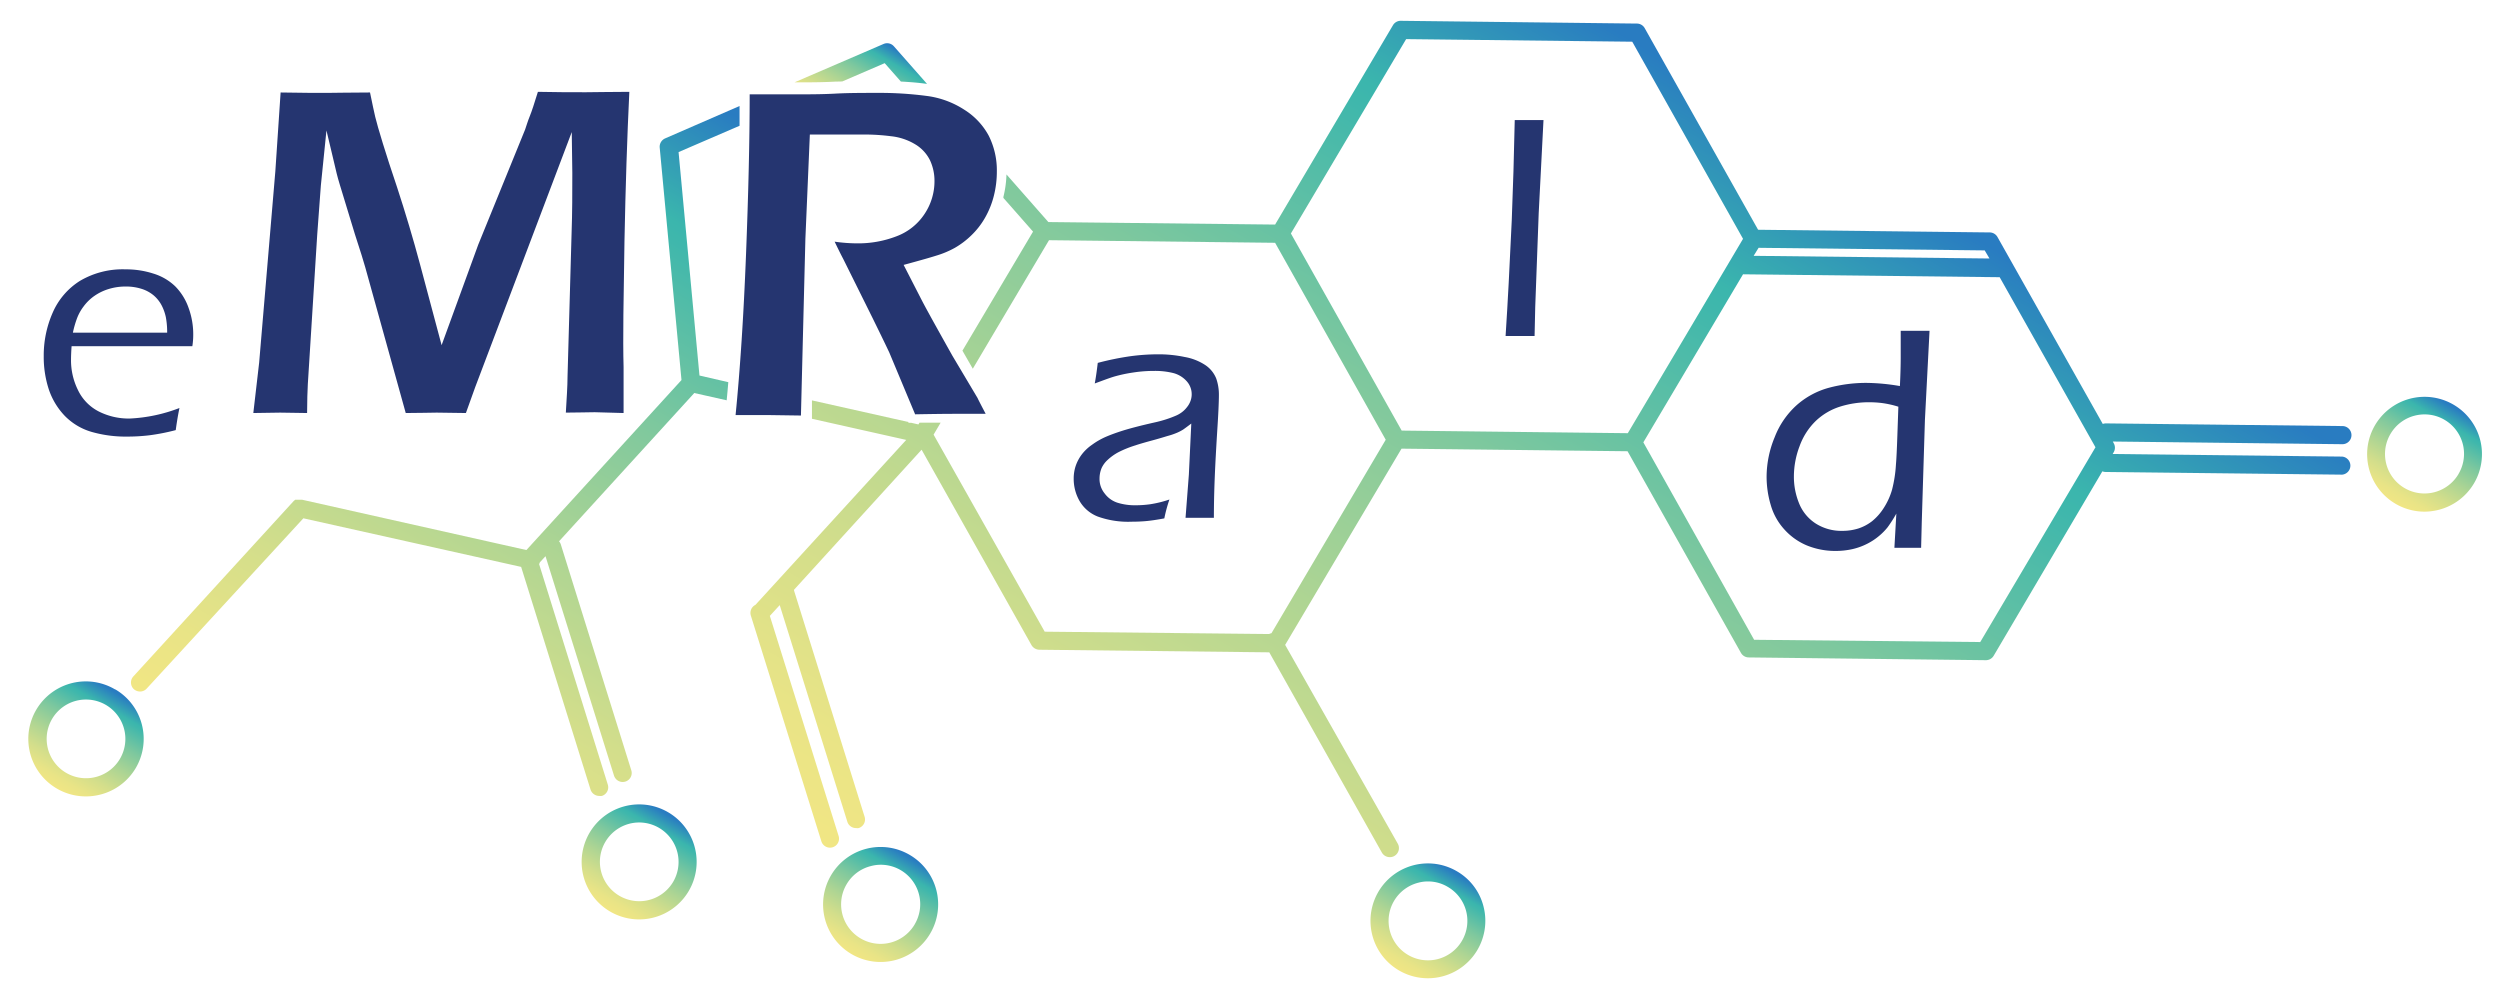 <svg xmlns="http://www.w3.org/2000/svg" xmlns:xlink="http://www.w3.org/1999/xlink" viewBox="0 0 308.7 123.39"><defs><style>.cls-1{fill:#253570;}.cls-2{fill:none;}.cls-3{fill:url(#New_Gradient_Swatch_copy);}.cls-4{fill:url(#New_Gradient_Swatch_copy-2);}.cls-5{fill:url(#New_Gradient_Swatch_copy-3);}.cls-6{fill:url(#New_Gradient_Swatch_copy-4);}.cls-7{fill:url(#New_Gradient_Swatch_copy-5);}.cls-8{fill:url(#New_Gradient_Swatch_copy-6);}.cls-9{fill:url(#New_Gradient_Swatch_copy-7);}.cls-10{fill:url(#New_Gradient_Swatch_copy-8);}</style><linearGradient id="New_Gradient_Swatch_copy" x1="109.3" y1="5.03" x2="103.53" y2="15.04" gradientUnits="userSpaceOnUse"><stop offset="0.02" stop-color="#297cc1"/><stop offset="0.17" stop-color="#3bb6ad"/><stop offset="0.19" stop-color="#3fb7ac"/><stop offset="0.4" stop-color="#7ec89e"/><stop offset="0.6" stop-color="#afd593"/><stop offset="0.77" stop-color="#d3de8b"/><stop offset="0.91" stop-color="#e9e486"/><stop offset="1" stop-color="#f1e684"/></linearGradient><linearGradient id="New_Gradient_Swatch_copy-2" x1="91.72" y1="12.55" x2="41.49" y2="99.54" xlink:href="#New_Gradient_Swatch_copy"/><linearGradient id="New_Gradient_Swatch_copy-3" x1="219.3" y1="12.04" x2="149.91" y2="132.23" xlink:href="#New_Gradient_Swatch_copy"/><linearGradient id="New_Gradient_Swatch_copy-4" x1="302.93" y1="49.93" x2="295.83" y2="62.23" xlink:href="#New_Gradient_Swatch_copy"/><linearGradient id="New_Gradient_Swatch_copy-5" x1="179.87" y1="107.57" x2="172.77" y2="119.86" xlink:href="#New_Gradient_Swatch_copy"/><linearGradient id="New_Gradient_Swatch_copy-6" x1="112.29" y1="105.54" x2="105.19" y2="117.84" xlink:href="#New_Gradient_Swatch_copy"/><linearGradient id="New_Gradient_Swatch_copy-7" x1="82.47" y1="100.28" x2="75.37" y2="112.57" xlink:href="#New_Gradient_Swatch_copy"/><linearGradient id="New_Gradient_Swatch_copy-8" x1="14.16" y1="85.1" x2="7.06" y2="97.39" xlink:href="#New_Gradient_Swatch_copy"/></defs><g id="Layer_10" data-name="Layer 10"><path class="cls-1" d="M22.16,50.38c-.15.71-.31,1.63-.46,2.73a25.67,25.67,0,0,1-3.26.64,22.89,22.89,0,0,1-2.74.16,15.25,15.25,0,0,1-4.39-.58,7.57,7.57,0,0,1-3.33-2A8.74,8.74,0,0,1,6,48a12.93,12.93,0,0,1-.6-4,13.11,13.11,0,0,1,1.11-5.4,8.76,8.76,0,0,1,3.35-3.91,10.37,10.37,0,0,1,5.67-1.43,10.94,10.94,0,0,1,3.4.52,6.69,6.69,0,0,1,2.7,1.57A7.13,7.13,0,0,1,23.28,38a9.5,9.5,0,0,1,.58,3.39,8.71,8.71,0,0,1-.11,1.36H8.84c-.05.72-.07,1.27-.07,1.64a8.27,8.27,0,0,0,.86,3.78,5.73,5.73,0,0,0,2.53,2.62,8.18,8.18,0,0,0,3.87.89A19.46,19.46,0,0,0,22.16,50.38ZM9,41.08H20.64a10,10,0,0,0-.16-1.91,5.76,5.76,0,0,0-.5-1.42,4.14,4.14,0,0,0-1-1.27,4.36,4.36,0,0,0-1.52-.82,6.34,6.34,0,0,0-1.93-.28,7.11,7.11,0,0,0-2.12.31,6.33,6.33,0,0,0-1.77.86,5.69,5.69,0,0,0-1.31,1.28,5.88,5.88,0,0,0-.8,1.42A12.27,12.27,0,0,0,9,41.08Z"/><path class="cls-1" d="M135.18,47.35c.11-.57.24-1.42.37-2.54a35.07,35.07,0,0,1,4.07-.83,26,26,0,0,1,3.37-.23,15.61,15.61,0,0,1,3.29.33,6.73,6.73,0,0,1,2.55,1,3.62,3.62,0,0,1,1.35,1.66,6.05,6.05,0,0,1,.33,2q0,1.35-.21,4.53c-.13,2.11-.24,4.07-.31,5.86s-.1,3.4-.1,4.81c-.71,0-1.28,0-1.72,0s-1,0-1.78,0l.41-5.33.3-6.31c-.46.35-.8.6-1,.74a5.53,5.53,0,0,1-.77.4c-.29.12-.6.24-1,.35s-1,.31-2,.58-1.71.48-2.12.62a13.07,13.07,0,0,0-2.13.86,6.21,6.21,0,0,0-1.31.94,3.13,3.13,0,0,0-.74,1,3.39,3.39,0,0,0-.26,1.3,2.83,2.83,0,0,0,.63,1.84A3.19,3.19,0,0,0,138,62.08a7.24,7.24,0,0,0,2.27.31,13,13,0,0,0,1.72-.12,13.88,13.88,0,0,0,2.41-.59,18.48,18.48,0,0,0-.63,2.33c-.95.18-1.73.29-2.32.34s-1.17.07-1.7.07a11.1,11.1,0,0,1-4.18-.63,4.47,4.47,0,0,1-2.25-1.9,5.48,5.48,0,0,1-.74-2.78,4.91,4.91,0,0,1,.26-1.62,5.13,5.13,0,0,1,.72-1.35,5.5,5.5,0,0,1,1.27-1.21,9,9,0,0,1,1.74-1c.61-.26,1.32-.52,2.12-.77s2.11-.6,3.89-1a14.9,14.9,0,0,0,1.47-.4c.4-.13.76-.27,1.07-.4a3.57,3.57,0,0,0,.82-.46,3.23,3.23,0,0,0,.64-.64,2.58,2.58,0,0,0,.43-.77,2.4,2.4,0,0,0-.48-2.42,3.35,3.35,0,0,0-1.63-1,9.34,9.34,0,0,0-2.38-.27,16.84,16.84,0,0,0-2.61.2,18.17,18.17,0,0,0-2.3.49C136.94,46.69,136.14,47,135.18,47.35Z"/><path class="cls-1" d="M185.91,41.49q.39-6,.76-14.26.24-6,.37-12.4l1.81,0,1.74,0L190,26.3l-.43,11.6-.08,3.59c-.77,0-1.34,0-1.72,0Z"/><path class="cls-1" d="M237.22,67.64c-.76,0-1.3,0-1.6,0h-1.7l.24-4.22a16.09,16.09,0,0,1-1.08,1.69A7.45,7.45,0,0,1,232,66.2a7.53,7.53,0,0,1-1.43.94,7.89,7.89,0,0,1-1.81.66,9.48,9.48,0,0,1-2.11.23,9.26,9.26,0,0,1-3.54-.68,7.75,7.75,0,0,1-2.8-2,7.55,7.55,0,0,1-1.66-3,12.2,12.2,0,0,1-.51-3.53,12.85,12.85,0,0,1,1-4.84,10.3,10.3,0,0,1,2.7-3.94,9.92,9.92,0,0,1,4-2.16,17.76,17.76,0,0,1,4.68-.6,25.46,25.46,0,0,1,4.08.39c.07-1.42.1-2.6.1-3.54,0-1.35,0-2.45,0-3.28l1.78,0,1.78,0-.57,11-.39,12.64Zm-2.81-17.42a12.05,12.05,0,0,0-2-.45,12.88,12.88,0,0,0-1.61-.1,11.87,11.87,0,0,0-3.59.54,7.72,7.72,0,0,0-3,1.77,8.19,8.19,0,0,0-2,3.12,10.58,10.58,0,0,0-.7,3.71,8.68,8.68,0,0,0,.66,3.39,5.3,5.3,0,0,0,2.06,2.46,5.88,5.88,0,0,0,3.26.89,6.55,6.55,0,0,0,2-.3,5.6,5.6,0,0,0,1.67-.89,6.68,6.68,0,0,0,1.41-1.58,8.45,8.45,0,0,0,1.06-2.31,16.23,16.23,0,0,0,.48-3.1q.09-1,.18-3.69Z"/></g><g id="Layer_11" data-name="Layer 11"><path class="cls-2" d="M120.77,29.81a11.26,11.26,0,0,1-2.22,1.69,13.12,13.12,0,0,1-2.48,1.06c-.69.22-1.58.48-2.65.78l1.6,3.1c.65,1.24,1.9,3.49,3.71,6.7l.09.16,8.72-14.7-3.66-4.16a12.37,12.37,0,0,1-1.18,2.88A11.12,11.12,0,0,1,120.77,29.81Z"/><path class="cls-2" d="M123.18,51.14l.58,1.12-1.26,0-4.79-.06h-1.56l-.87,1.48L129,78l27.67.32,0,0a1,1,0,0,1,.29-.1L171.11,54.3,157.43,30l-27.92-.32-7.12,12-2.29,3.87,1.63,2.88C121.89,48.69,122.38,49.6,123.18,51.14Z"/><path class="cls-2" d="M86.37,46.37l3.58.8c.4-4.84.73-10.23,1-16.1.22-5.67.36-10.88.41-15.54l-7.53,3.25Z"/><path class="cls-2" d="M104,10.06c1.42,0,2.89-.07,4.42-.07,1,0,1.92,0,2.82.08l-2-2.27Z"/><path class="cls-2" d="M112.53,52.24l.88.2.13-.22-.86,0Z"/><path class="cls-2" d="M106.61,39.62,103,32.39c-.35-.67-.85-1.67-1.5-3.05L100.91,28l1.42.26a20.12,20.12,0,0,0,3.51.34,12,12,0,0,0,4.4-.78,5.88,5.88,0,0,0,2.89-2.28,6.06,6.06,0,0,0,1-3.39,4.79,4.79,0,0,0-.42-2,3.55,3.55,0,0,0-1.38-1.49,5.74,5.74,0,0,0-2.46-.84,23.21,23.21,0,0,0-3.11-.21l-2.43,0c-.87,0-1.9,0-3.11,0l-.5,11.52-.51,20.28,11.91,2.67-3.46-8.29C108.11,42.69,107.42,41.26,106.61,39.62Z"/><polygon class="cls-2" points="215.23 29.47 201.55 5.13 173.63 4.81 159.4 28.83 173.08 53.17 201 53.48 208.12 41.48 215.23 29.47"/><polygon class="cls-2" points="215.22 33.86 210.03 42.61 202.92 54.62 216.6 78.96 244.52 79.28 258.75 55.26 246.92 34.22 215.22 33.86"/><polygon class="cls-2" points="245.07 30.92 217.15 30.61 216.54 31.64 245.66 31.97 245.07 30.92"/><path class="cls-3" d="M104,10.06l5.24-2.26,2,2.27c1.15.06,2.23.15,3.23.29l-4.09-4.64a1.11,1.11,0,0,0-1.28-.29l-11,4.74c1.71,0,3.4,0,5-.09Z"/><path class="cls-4" d="M86.37,46.37,83.79,18.78l7.53-3.25c0-.83,0-1.65,0-2.44l-9.19,4a1.13,1.13,0,0,0-.67,1.13l2.69,28.71L65,67.92,37.32,61.71h-.47l-.11,0-.09,0-.11,0-.09,0-.08.07-.09.07,0,0L16.47,83.52a1.12,1.12,0,0,0,.06,1.58,1.17,1.17,0,0,0,.76.29,1.11,1.11,0,0,0,.82-.36L37.46,64l26.89,6L72.92,97.5a1.13,1.13,0,0,0,1.07.78,1.26,1.26,0,0,0,.33,0,1.11,1.11,0,0,0,.73-1.4L66.57,69.66a1.45,1.45,0,0,0,.09-.22v0l.7-.76,8.46,27.1a1.13,1.13,0,0,0,1.07.78,1.26,1.26,0,0,0,.33-.05,1.11,1.11,0,0,0,.73-1.4l-8.7-27.88a1.07,1.07,0,0,0-.22-.39l16.7-18.31,4,.9c.07-.73.14-1.48.2-2.24Z"/><path class="cls-5" d="M289.24,56.38l-28.37-.32.13-.22a1.1,1.1,0,0,0,0-1.11l-.11-.21,28.35.33h0a1.12,1.12,0,0,0,0-2.24l-29.21-.33h0a1.22,1.22,0,0,0-.38.07l-13-23.08a1.11,1.11,0,0,0-1-.57l-28.56-.33-14-24.89a1.11,1.11,0,0,0-1-.57L173,2.57a1.1,1.1,0,0,0-1,.55L157.45,27.73l-28-.31-5.17-5.88a13.21,13.21,0,0,1-.38,2.77l0,.13,3.66,4.16-8.72,14.7,1.28,2.23,2.29-3.87,7.12-12,27.92.32L171.11,54.3,157,78.19a1,1,0,0,0-.29.1l0,0L129,78,115.28,53.67l.87-1.48-2.61,0-.13.22-.88-.2h-.36l0-.1-11.91-2.67,0,2.27,11.64,2.61L93.28,74.69A1.11,1.11,0,0,0,92.71,76l8.71,27.88a1.12,1.12,0,0,0,1.07.79,1.26,1.26,0,0,0,.33-.05,1.11,1.11,0,0,0,.73-1.4L95.06,76.05l1.22-1.33,8.35,26.75a1.11,1.11,0,0,0,1.07.78,1,1,0,0,0,.33,0,1.11,1.11,0,0,0,.73-1.4L98.05,72.93s0-.08,0-.11l15.75-17.29,13.57,24.13a1.15,1.15,0,0,0,1,.57l28.36.32,13.9,24.72a1.12,1.12,0,0,0,1,.57,1.06,1.06,0,0,0,.54-.14,1.12,1.12,0,0,0,.43-1.52L158.69,79.63,173.06,55.4l27.91.32,14,24.89a1.11,1.11,0,0,0,1,.57l29.21.34h0a1.12,1.12,0,0,0,1-.55L259.6,58.2a1.11,1.11,0,0,0,.41.08l29.2.33h0a1.12,1.12,0,0,0,0-2.23ZM217.15,30.6l27.92.32.59,1-29.12-.33ZM173.08,53.17,159.4,28.83l14.23-24,27.92.32,13.68,24.34-7.11,12-7.12,12Zm71.44,26.11L216.6,79,202.92,54.62l7.12-12,5.19-8.75,31.69.36,11.83,21Z"/></g><g id="Layer_13" data-name="Layer 13"><path class="cls-1" d="M117.61,43.94c-1.81-3.23-3.07-5.49-3.73-6.75l-2.3-4.48.59-.16c1.46-.4,2.64-.73,3.49-1a11.36,11.36,0,0,0,2.25-.95,10.13,10.13,0,0,0,2-1.51,9.64,9.64,0,0,0,1.72-2.2,10.68,10.68,0,0,0,1.09-2.71,12.06,12.06,0,0,0,.37-3,9.53,9.53,0,0,0-1-4.42,8.59,8.59,0,0,0-3-3.2,11.12,11.12,0,0,0-4.63-1.71,44.38,44.38,0,0,0-6.1-.38c-1.81,0-3.57,0-5.23.09s-3.38.09-5.09.09h0c-1.49,0-3.31,0-5.47,0,0,5.66-.16,12.3-.45,19.75s-.72,14.1-1.29,19.85l3.94,0h0l4.13.06.55-21.83L100,16.61h.48c1.5,0,2.77,0,3.8,0l2.45,0h0a25.92,25.92,0,0,1,3.28.21,7.23,7.23,0,0,1,3,1,4.75,4.75,0,0,1,1.84,2,6,6,0,0,1,.54,2.53,7.27,7.27,0,0,1-1.22,4.06,7.14,7.14,0,0,1-3.48,2.77,13.13,13.13,0,0,1-4.86.87h0a19.93,19.93,0,0,1-2.77-.21c.44.92.8,1.64,1.07,2.15l3.6,7.25c.81,1.65,1.51,3.08,2.08,4.29L113,51.16q3.34-.06,4.71-.06h0l4,0c-.56-1.07-.9-1.72-1-1.95Z"/><path class="cls-1" d="M77.11,29.77c.13-6.68.33-12.87.6-18.43-2.42,0-4.21.05-5.36.05h0c-1.75,0-3.73,0-5.93-.05-.44,1.42-.76,2.42-1,3S65,15.54,64.84,16L59.05,30.22l-4.52,12.4v0l-2.67-10c-.83-3.1-1.78-6.29-2.83-9.5-.71-2.11-1.31-3.94-1.76-5.42s-.78-2.59-.94-3.28-.36-1.63-.64-3c-2.54,0-4.31.05-5.31.05h0c-1.24,0-3.14,0-5.73-.05L34,21.14,32,44.78,31.28,51l3.32-.05h0l3.32.05c0-1.54.05-2.73.09-3.56l1.16-18.46c.2-2.85.35-4.87.45-6.08l.69-6.79v0L41,19c.3,1.27.49,2.09.58,2.45s.22.83.39,1.39l1.85,6.07C44.5,31,44.92,32.34,45.1,33l5,18c1.71,0,3-.05,3.82-.05h0l3.61.05,1.15-3.2L70.6,16.31v0l.07,5.05c0,2.4,0,4.88-.09,7.4l-.5,17.71c0,1.21-.11,2.72-.21,4.48,1.45,0,2.64-.05,3.56-.05h0L77,51c0-2.25,0-4.15,0-5.68C76.9,41.89,77,36.67,77.11,29.77Z"/></g><g id="Layer_14" data-name="Layer 14"><path class="cls-6" d="M306.25,54.32a7.09,7.09,0,1,0-6.89,8.86,7.25,7.25,0,0,0,1.78-.23,7.09,7.09,0,0,0,5.11-8.63Zm-2.69,4.24a4.86,4.86,0,1,1-8.37-5,4.86,4.86,0,0,1,3-2.24,5,5,0,0,1,1.21-.15,4.87,4.87,0,0,1,4.18,7.35Z"/><path class="cls-7" d="M179.94,107.61A7.09,7.09,0,1,0,183.2,112,7,7,0,0,0,179.94,107.61Zm.57,8.58a4.86,4.86,0,0,1-6.67,1.71,4.87,4.87,0,0,1,1.28-8.9,4.57,4.57,0,0,1,1.21-.16,4.75,4.75,0,0,1,2.47.69,4.85,4.85,0,0,1,1.71,6.66Z"/><path class="cls-8" d="M112.36,105.58a7.1,7.1,0,1,0,2.48,9.73A7.08,7.08,0,0,0,112.36,105.58Zm.57,8.59a4.87,4.87,0,1,1-8.38-5,4.81,4.81,0,0,1,3-2.23,4.65,4.65,0,0,1,1.22-.16,4.87,4.87,0,0,1,4.18,7.35Z"/><path class="cls-9" d="M82.54,100.32a7.1,7.1,0,1,0,3.26,4.35A7.1,7.1,0,0,0,82.54,100.32Zm.57,8.59a4.86,4.86,0,1,1-4.18-7.35,4.87,4.87,0,0,1,4.18,7.35Z"/><path class="cls-10" d="M14.23,85.14a7.1,7.1,0,1,0-3.63,13.2,7.15,7.15,0,0,0,1.77-.22,7.09,7.09,0,0,0,1.86-13Zm.57,8.58a4.86,4.86,0,1,1-5.39-7.19,5,5,0,0,1,1.21-.15,4.86,4.86,0,0,1,4.18,7.34Z"/></g></svg>